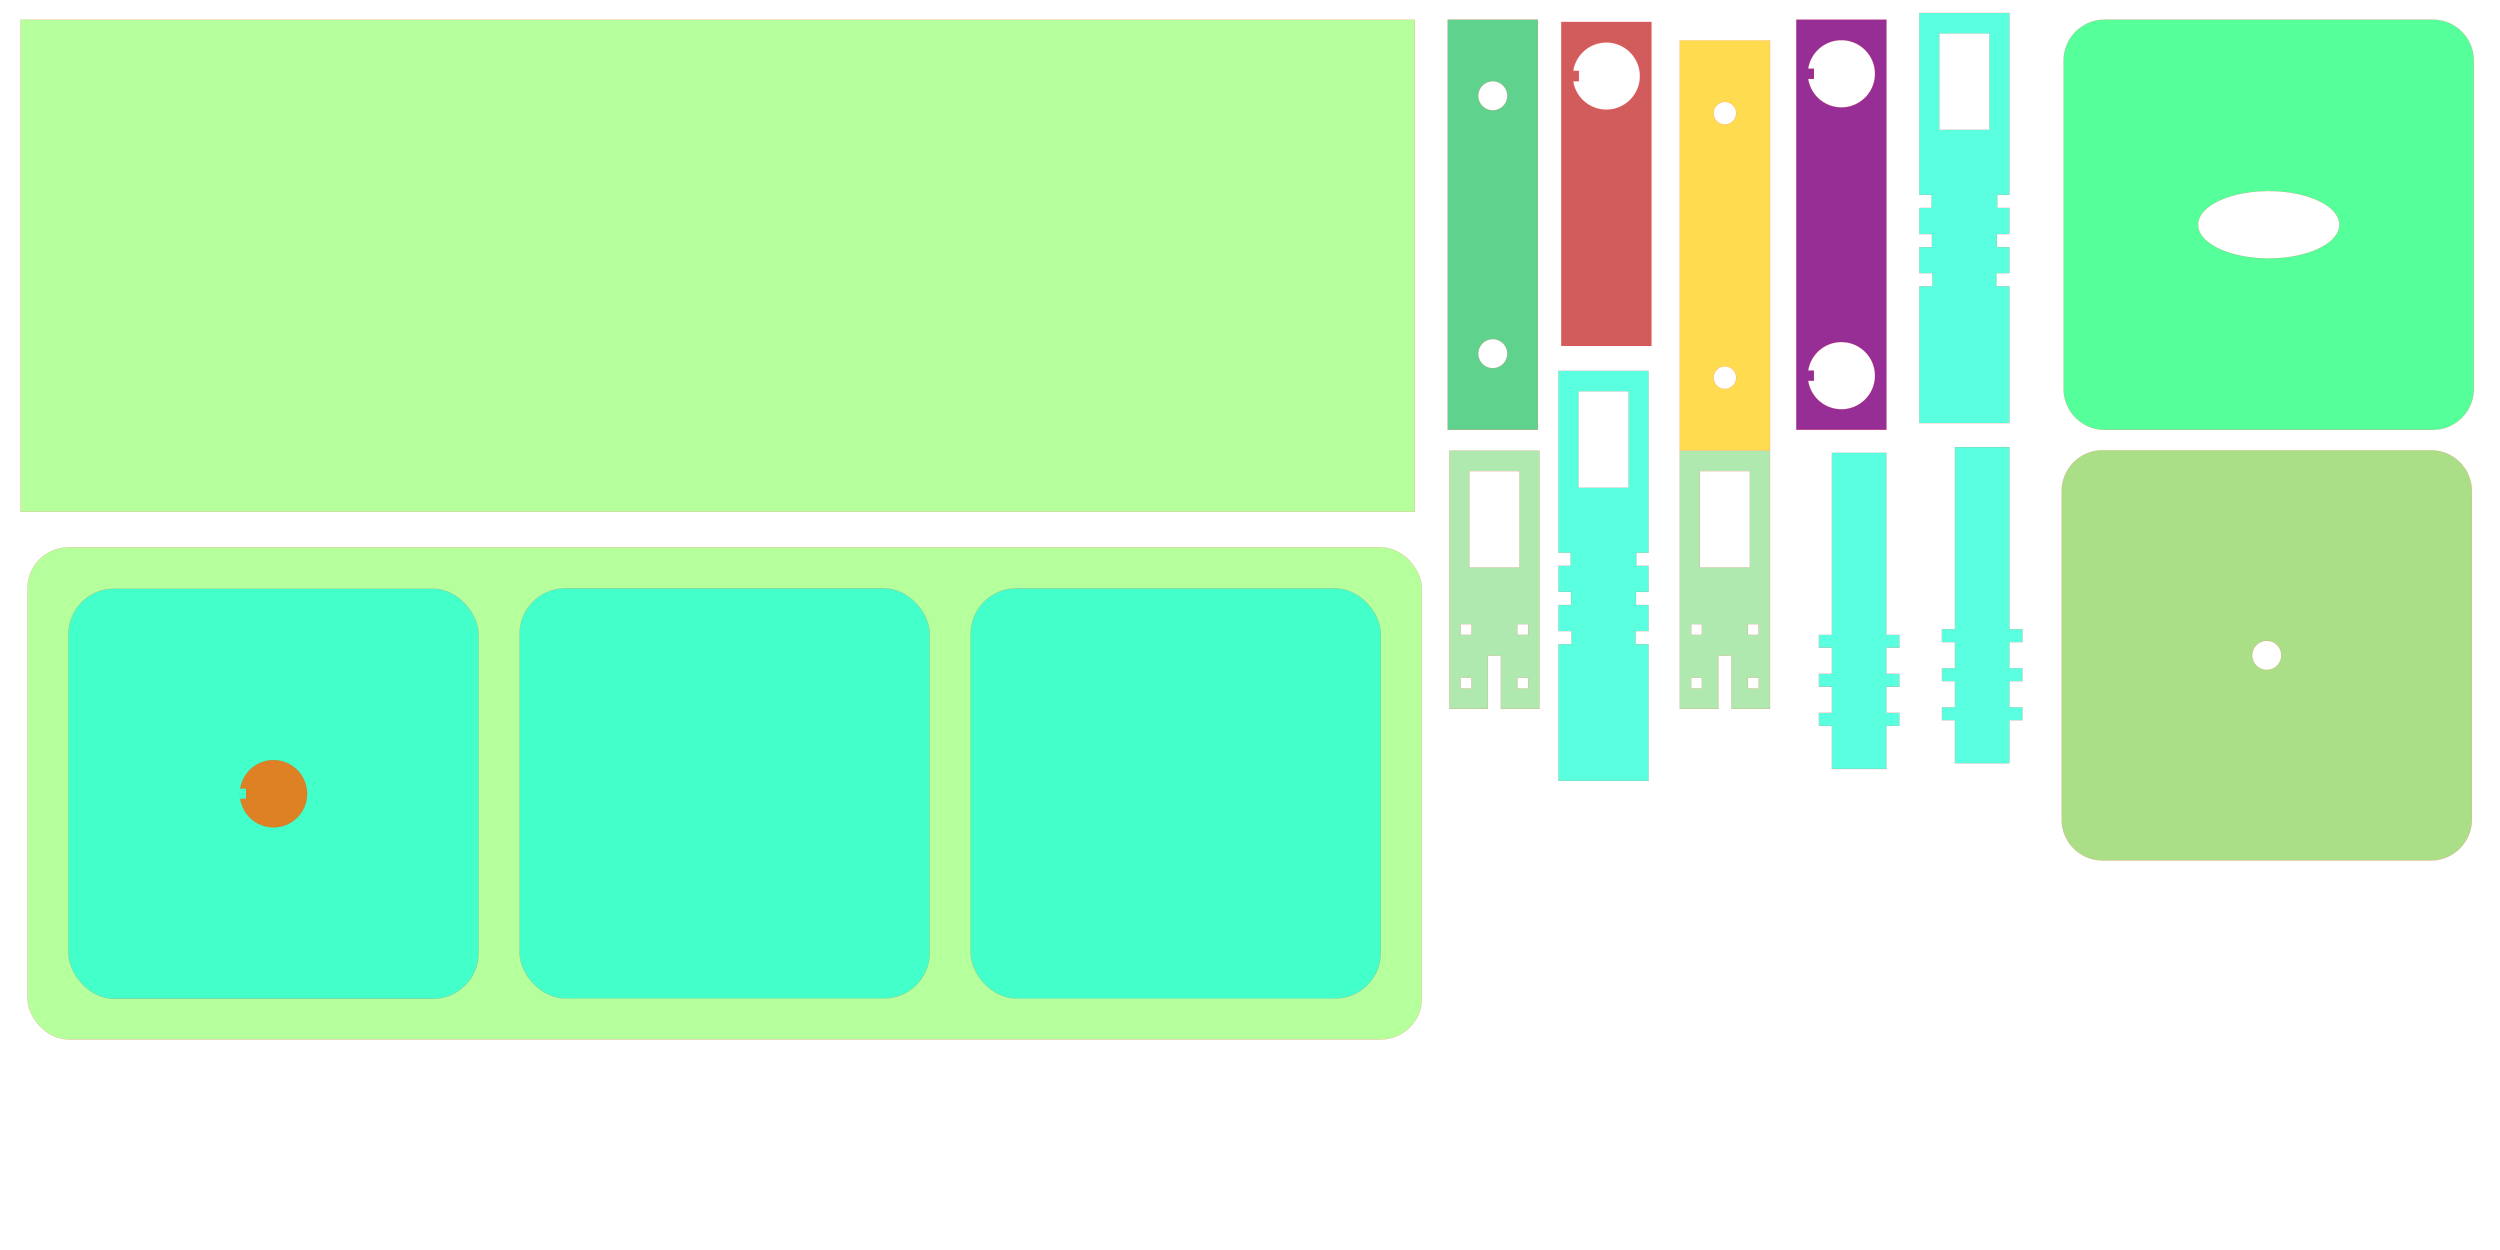 <?xml version="1.0" encoding="UTF-8" standalone="no"?>
<!-- Created with Inkscape (http://www.inkscape.org/) -->

<svg
   xmlns:dc="http://purl.org/dc/elements/1.1/"
   xmlns:cc="http://creativecommons.org/ns#"
   xmlns:rdf="http://www.w3.org/1999/02/22-rdf-syntax-ns#"
   xmlns:svg="http://www.w3.org/2000/svg"
   xmlns="http://www.w3.org/2000/svg"
   xmlns:sodipodi="http://sodipodi.sourceforge.net/DTD/sodipodi-0.dtd"
   xmlns:inkscape="http://www.inkscape.org/namespaces/inkscape"
   width="609.6mm"
   height="304.8mm"
   viewBox="0 0 609.6 304.8"
   version="1.1"
   id="svg8"
   inkscape:version="0.92.2 (5c3e80d, 2017-08-06)"
   sodipodi:docname="Robotic Arm Part 2.svg">
  <defs
     id="defs2" />
  <sodipodi:namedview
     id="base"
     pagecolor="#ffffff"
     bordercolor="#666666"
     borderopacity="1.0"
     inkscape:pageopacity="0.0"
     inkscape:pageshadow="2"
     inkscape:zoom="0.8225"
     inkscape:cx="705.29987"
     inkscape:cy="855.16435"
     inkscape:document-units="in"
     inkscape:current-layer="layer1"
     showgrid="true"
     units="mm"
     inkscape:snap-bbox="true"
     inkscape:bbox-nodes="true"
     inkscape:window-width="3200"
     inkscape:window-height="1668"
     inkscape:window-x="-16"
     inkscape:window-y="-16"
     inkscape:window-maximized="1"
     inkscape:bbox-paths="false"
     inkscape:snap-global="true"
     inkscape:snap-nodes="true"
     inkscape:snap-others="true"
     gridtolerance="4"
     inkscape:measure-start="1384.8,789.362"
     inkscape:measure-end="1410.03,745.289">
    <inkscape:grid
       type="xygrid"
       id="grid4504"
       units="mm"
       spacingx="5"
       spacingy="5" />
  </sodipodi:namedview>
  <g
     inkscape:label="Layer 1"
     inkscape:groupmode="layer"
     id="layer1"
     transform="translate(0,7.8)">
    <path
       style="fill:#aade87;stroke:#ff0000;stroke-width:0.025;stroke-miterlimit:4;stroke-dasharray:none;opacity:1"
       d="m 512.729,102 c -5.54,0 -10,4.46 -10,10 v 80 c 0,5.54 4.46,10 10,10 h 80 c 5.54,0 10,-4.46 10,-10 V 112 c 0,-5.54 -4.46,-10 -10,-10 z m 40,46.451 a 3.548,3.548 0 0 1 3.548,3.548 3.548,3.548 0 0 1 -3.548,3.549 3.548,3.548 0 0 1 -3.548,-3.549 3.548,3.548 0 0 1 3.548,-3.548 z"
       id="rect5057"
       inkscape:connector-curvature="0" />
    <path
       style="fill:#55ff99;stroke:#ff0000;stroke-width:0.025;stroke-miterlimit:4;stroke-dasharray:none;opacity:1"
       d="m 513.201,-3 c -5.54,0 -10,4.46 -10,10 v 80 c 0,5.54 4.46,10 10,10 h 80 c 5.54,0 10,-4.46 10,-10 V 7 c 0,-5.54 -4.46,-10 -10,-10 z m 40,41.781 a 17.228,8.218 0 0 1 17.228,8.218 17.228,8.218 0 0 1 -17.228,8.219 17.228,8.218 0 0 1 -17.228,-8.219 17.228,8.218 0 0 1 17.228,-8.218 z"
       id="rect5079"
       inkscape:connector-curvature="0" />
    <path
       style="fill:#5fd38d;stroke:#ff0000;stroke-width:0.025;stroke-miterlimit:4;stroke-dasharray:none;opacity:1"
       d="M 353,-3 V 97 h 22 V -3 Z m 11,15.022 a 3.54,3.54 0 0 1 3.54,3.54 3.54,3.54 0 0 1 -3.54,3.54 3.54,3.54 0 0 1 -3.54,-3.54 3.54,3.54 0 0 1 3.54,-3.54 z m 0,62.875 a 3.54,3.54 0 0 1 3.54,3.54 3.54,3.54 0 0 1 -3.54,3.54 3.54,3.54 0 0 1 -3.54,-3.54 3.54,3.54 0 0 1 3.54,-3.54 z"
       id="rect5248"
       inkscape:connector-curvature="0" />
    <rect
       style="fill:#66ff00;stroke:#ff0000;stroke-width:0.025;stroke-miterlimit:4;stroke-dasharray:none"
       id="rect5260"
       width="0"
       height="60.733"
       x="95.99"
       y="77.953" />
    <path
       style="fill:#afe9af;stroke:#ff0000;stroke-width:0.025;stroke-miterlimit:4;stroke-dasharray:none;opacity:1"
       d="m 353.401,102.071 v 63 h 9.425 v -12.97 h 3.15 v 12.97 h 9.425 v -63 z m 4.9,5 h 12.2 v 23.5 h -12.2 z m -2.1,37.329 h 2.6 v 2.6 h -2.6 z m 13.799,0 h 2.6 v 2.6 h -2.6 z m -13.824,13.075 h 2.6 v 2.6 h -2.6 z m 13.849,0 h 2.6 v 2.6 h -2.6 z"
       id="rect5284"
       inkscape:connector-curvature="0" />
    <path
       inkscape:connector-curvature="0"
       id="path5325"
       d="m 409.599,102.071 v 63 h 9.425 v -12.97 h 3.15 v 12.97 h 9.425 v -63 z m 4.9,5 h 12.2 v 23.5 h -12.2 z m -2.1,37.329 h 2.6 v 2.6 h -2.6 z m 13.799,0 h 2.6 v 2.6 h -2.6 z m -13.824,13.075 h 2.6 v 2.6 h -2.6 z m 13.849,0 h 2.6 v 2.6 h -2.6 z"
       style="fill:#afe9af;stroke:#ff0000;stroke-width:0.025;stroke-miterlimit:4;stroke-dasharray:none;opacity:1" />
    <rect
       style="fill:#a7ff88;fill-opacity:0.817;stroke:#ff0000;stroke-width:0.025;stroke-miterlimit:4;stroke-dasharray:none;opacity:1"
       id="rect5327"
       width="340"
       height="120"
       x="5"
       y="-3" />
    <rect
       y="125.661"
       x="6.7"
       height="120"
       width="340"
       id="rect1404"
       style="fill:#a7ff88;fill-opacity:0.817;stroke:#ff0000;stroke-width:0.025;stroke-miterlimit:4;stroke-dasharray:none;stroke-opacity:1;opacity:1"
       ry="10.008" />
    <rect
       style="opacity:1;fill:#2affd5;fill-opacity:0.817;stroke:#ff0000;stroke-width:0.025;stroke-miterlimit:4;stroke-dasharray:none;stroke-opacity:1"
       id="rect1406"
       width="100"
       height="100"
       x="16.688"
       y="135.75"
       ry="11.146" />
    <rect
       ry="11.146"
       y="135.674"
       x="236.688"
       height="100"
       width="100"
       id="rect1418"
       style="opacity:1;fill:#2affd5;fill-opacity:0.817;stroke:#ff0000;stroke-width:0.025;stroke-miterlimit:4;stroke-dasharray:none;stroke-opacity:1" />
    <rect
       style="opacity:1;fill:#2affd5;fill-opacity:0.817;stroke:#ff0000;stroke-width:0.025;stroke-miterlimit:4;stroke-dasharray:none;stroke-opacity:1"
       id="rect1426"
       width="100"
       height="100"
       x="126.7"
       y="135.661"
       ry="11.146" />
    <path
       style="opacity:1;fill:#ff6600;fill-opacity:0.817;stroke:#ff0000;stroke-width:0.025;stroke-miterlimit:4;stroke-dasharray:none;stroke-opacity:1"
       d="m 66.687,177.557 a 8.193,8.193 0 0 0 -8.091,6.943 H 60 v 2.5 h -1.4 a 8.193,8.193 0 0 0 8.087,6.943 8.193,8.193 0 0 0 8.193,-8.193 8.193,8.193 0 0 0 -8.193,-8.193 z m -8.187,8.02 a 8.193,8.193 0 0 0 -0.006,0.174 8.193,8.193 0 0 0 0.006,0.124 z"
       id="path1435"
       inkscape:connector-curvature="0" />
    <path
       style="opacity:1;fill:#c83737;fill-opacity:0.817;stroke:#ff0000;stroke-width:0.025;stroke-miterlimit:4;stroke-dasharray:none"
       d="M 380.688,-2.444 V 76.556 h 22 V -2.444 Z m 11,5 a 8.193,8.193 0 0 1 8.193,8.193 8.193,8.193 0 0 1 -8.193,8.193 8.193,8.193 0 0 1 -8.087,-6.943 h 1.4 V 9.5 h -1.404 a 8.193,8.193 0 0 1 8.091,-6.943 z m -8.187,8.02 v 0.298 a 8.193,8.193 0 0 1 -0.006,-0.124 8.193,8.193 0 0 1 0.006,-0.174 z"
       id="rect1442"
       inkscape:connector-curvature="0" />
    <path
       style="opacity:1;fill:#800080;fill-opacity:0.817;stroke:#ff0000;stroke-width:0.025;stroke-miterlimit:4;stroke-dasharray:none"
       d="m 438,-3 v 100 h 22 V -3 Z m 11,5 a 8.193,8.193 0 0 1 8.193,8.193 8.193,8.193 0 0 1 -8.193,8.193 8.193,8.193 0 0 1 -8.087,-6.943 h 1.4 V 8.943 h -1.404 a 8.193,8.193 0 0 1 8.091,-6.943 z m -8.187,8.02 v 0.298 a 8.193,8.193 0 0 1 -0.006,-0.124 8.193,8.193 0 0 1 0.006,-0.174 z m 8.187,65.594 a 8.193,8.193 0 0 1 8.193,8.193 8.193,8.193 0 0 1 -8.193,8.193 8.193,8.193 0 0 1 -8.091,-6.943 h 1.404 v -2.5 h -1.4 a 8.193,8.193 0 0 1 8.087,-6.943 z m -8.187,8.069 v 0.298 a 8.193,8.193 0 0 1 -0.006,-0.174 8.193,8.193 0 0 1 0.006,-0.124 z"
       id="rect1453"
       inkscape:connector-curvature="0" />
    <path
       style="opacity:1;fill:#ffd42a;fill-opacity:0.817;stroke:#ff0000;stroke-width:0.025;stroke-miterlimit:4;stroke-dasharray:none"
       d="M 409.599,2.045 V 102.046 h 22 V 2.045 Z M 420.599,17.046 a 2.75,2.75 0 0 1 2.75,2.75 2.75,2.75 0 0 1 -2.75,2.75 2.75,2.75 0 0 1 -2.75,-2.75 2.75,2.75 0 0 1 2.75,-2.75 z m 0,64.5 a 2.75,2.75 0 0 1 2.75,2.75 2.75,2.75 0 0 1 -2.75,2.75 2.75,2.75 0 0 1 -2.75,-2.75 2.75,2.75 0 0 1 2.75,-2.75 z"
       id="rect1464"
       inkscape:connector-curvature="0" />
    <path
       style="opacity:1;fill:#29ffd4;fill-opacity:0.773;stroke:#ff0000;stroke-width:0.025;stroke-miterlimit:4;stroke-dasharray:none;stroke-opacity:1"
       d="m 380,82.625 v 44.375 h 2.974 v 3.175 h -2.974 v 6.37 h 3.075 v 3.175 h -3.075 v 6.371 h 3.175 v 3.175 h -3.175 v 33.36 h 22 V 149.266 h -3.175 v -3.175 h 3.175 v -6.371 h -3.075 v -3.175 h 3.075 v -6.37 h -2.974 v -3.175 h 2.974 V 82.625 Z m 4.9,5 h 12.2 v 23.5 h -12.2 z"
       id="rect871"
       inkscape:connector-curvature="0" />
    <path
       id="path897"
       d="M 468,-4.64 V 39.734 h 2.974 v 3.175 h -2.974 v 6.37 h 3.075 v 3.175 h -3.075 v 6.371 h 3.175 v 3.175 h -3.175 v 33.36 h 22 v -33.36 h -3.175 v -3.175 h 3.175 v -6.371 h -3.075 v -3.175 h 3.075 v -6.37 h -2.974 v -3.175 h 2.974 V -4.64 Z m 4.9,5 h 12.2 V 23.86 h -12.2 z"
       style="opacity:1;fill:#29ffd4;fill-opacity:0.773;stroke:#ff0000;stroke-width:0.025;stroke-miterlimit:4;stroke-dasharray:none;stroke-opacity:1"
       inkscape:connector-curvature="0" />
    <path
       style="opacity:1;fill:#29ffd4;fill-opacity:0.773;stroke:#ff0000;stroke-width:0.025;stroke-miterlimit:4;stroke-dasharray:none;stroke-opacity:1"
       d="m 446.7,102.588 v 44.412 h -3.175 v 3.162 h 3.175 v 6.356 h -3.169 v 3.163 h 3.169 v 6.362 h -3.169 v 3.163 h 3.169 v 10.502 h 13.3 v -10.502 h 3.169 v -3.163 h -3.169 v -6.362 h 3.169 v -3.163 h -3.169 v -6.356 h 3.175 v -3.162 h -3.175 V 102.588 Z"
       id="rect899"
       inkscape:connector-curvature="0" />
    <path
       inkscape:connector-curvature="0"
       id="path924"
       d="m 476.7,101.208 v 44.412 h -3.175 v 3.162 h 3.175 v 6.356 h -3.169 v 3.163 h 3.169 v 6.362 h -3.169 v 3.163 h 3.169 v 10.502 h 13.3 v -10.502 h 3.169 v -3.163 h -3.169 v -6.362 h 3.169 v -3.163 h -3.169 v -6.356 h 3.175 v -3.162 h -3.175 v -44.412 z"
       style="opacity:1;fill:#29ffd4;fill-opacity:0.773;stroke:#ff0000;stroke-width:0.025;stroke-miterlimit:4;stroke-dasharray:none;stroke-opacity:1" />
  </g>
</svg>
